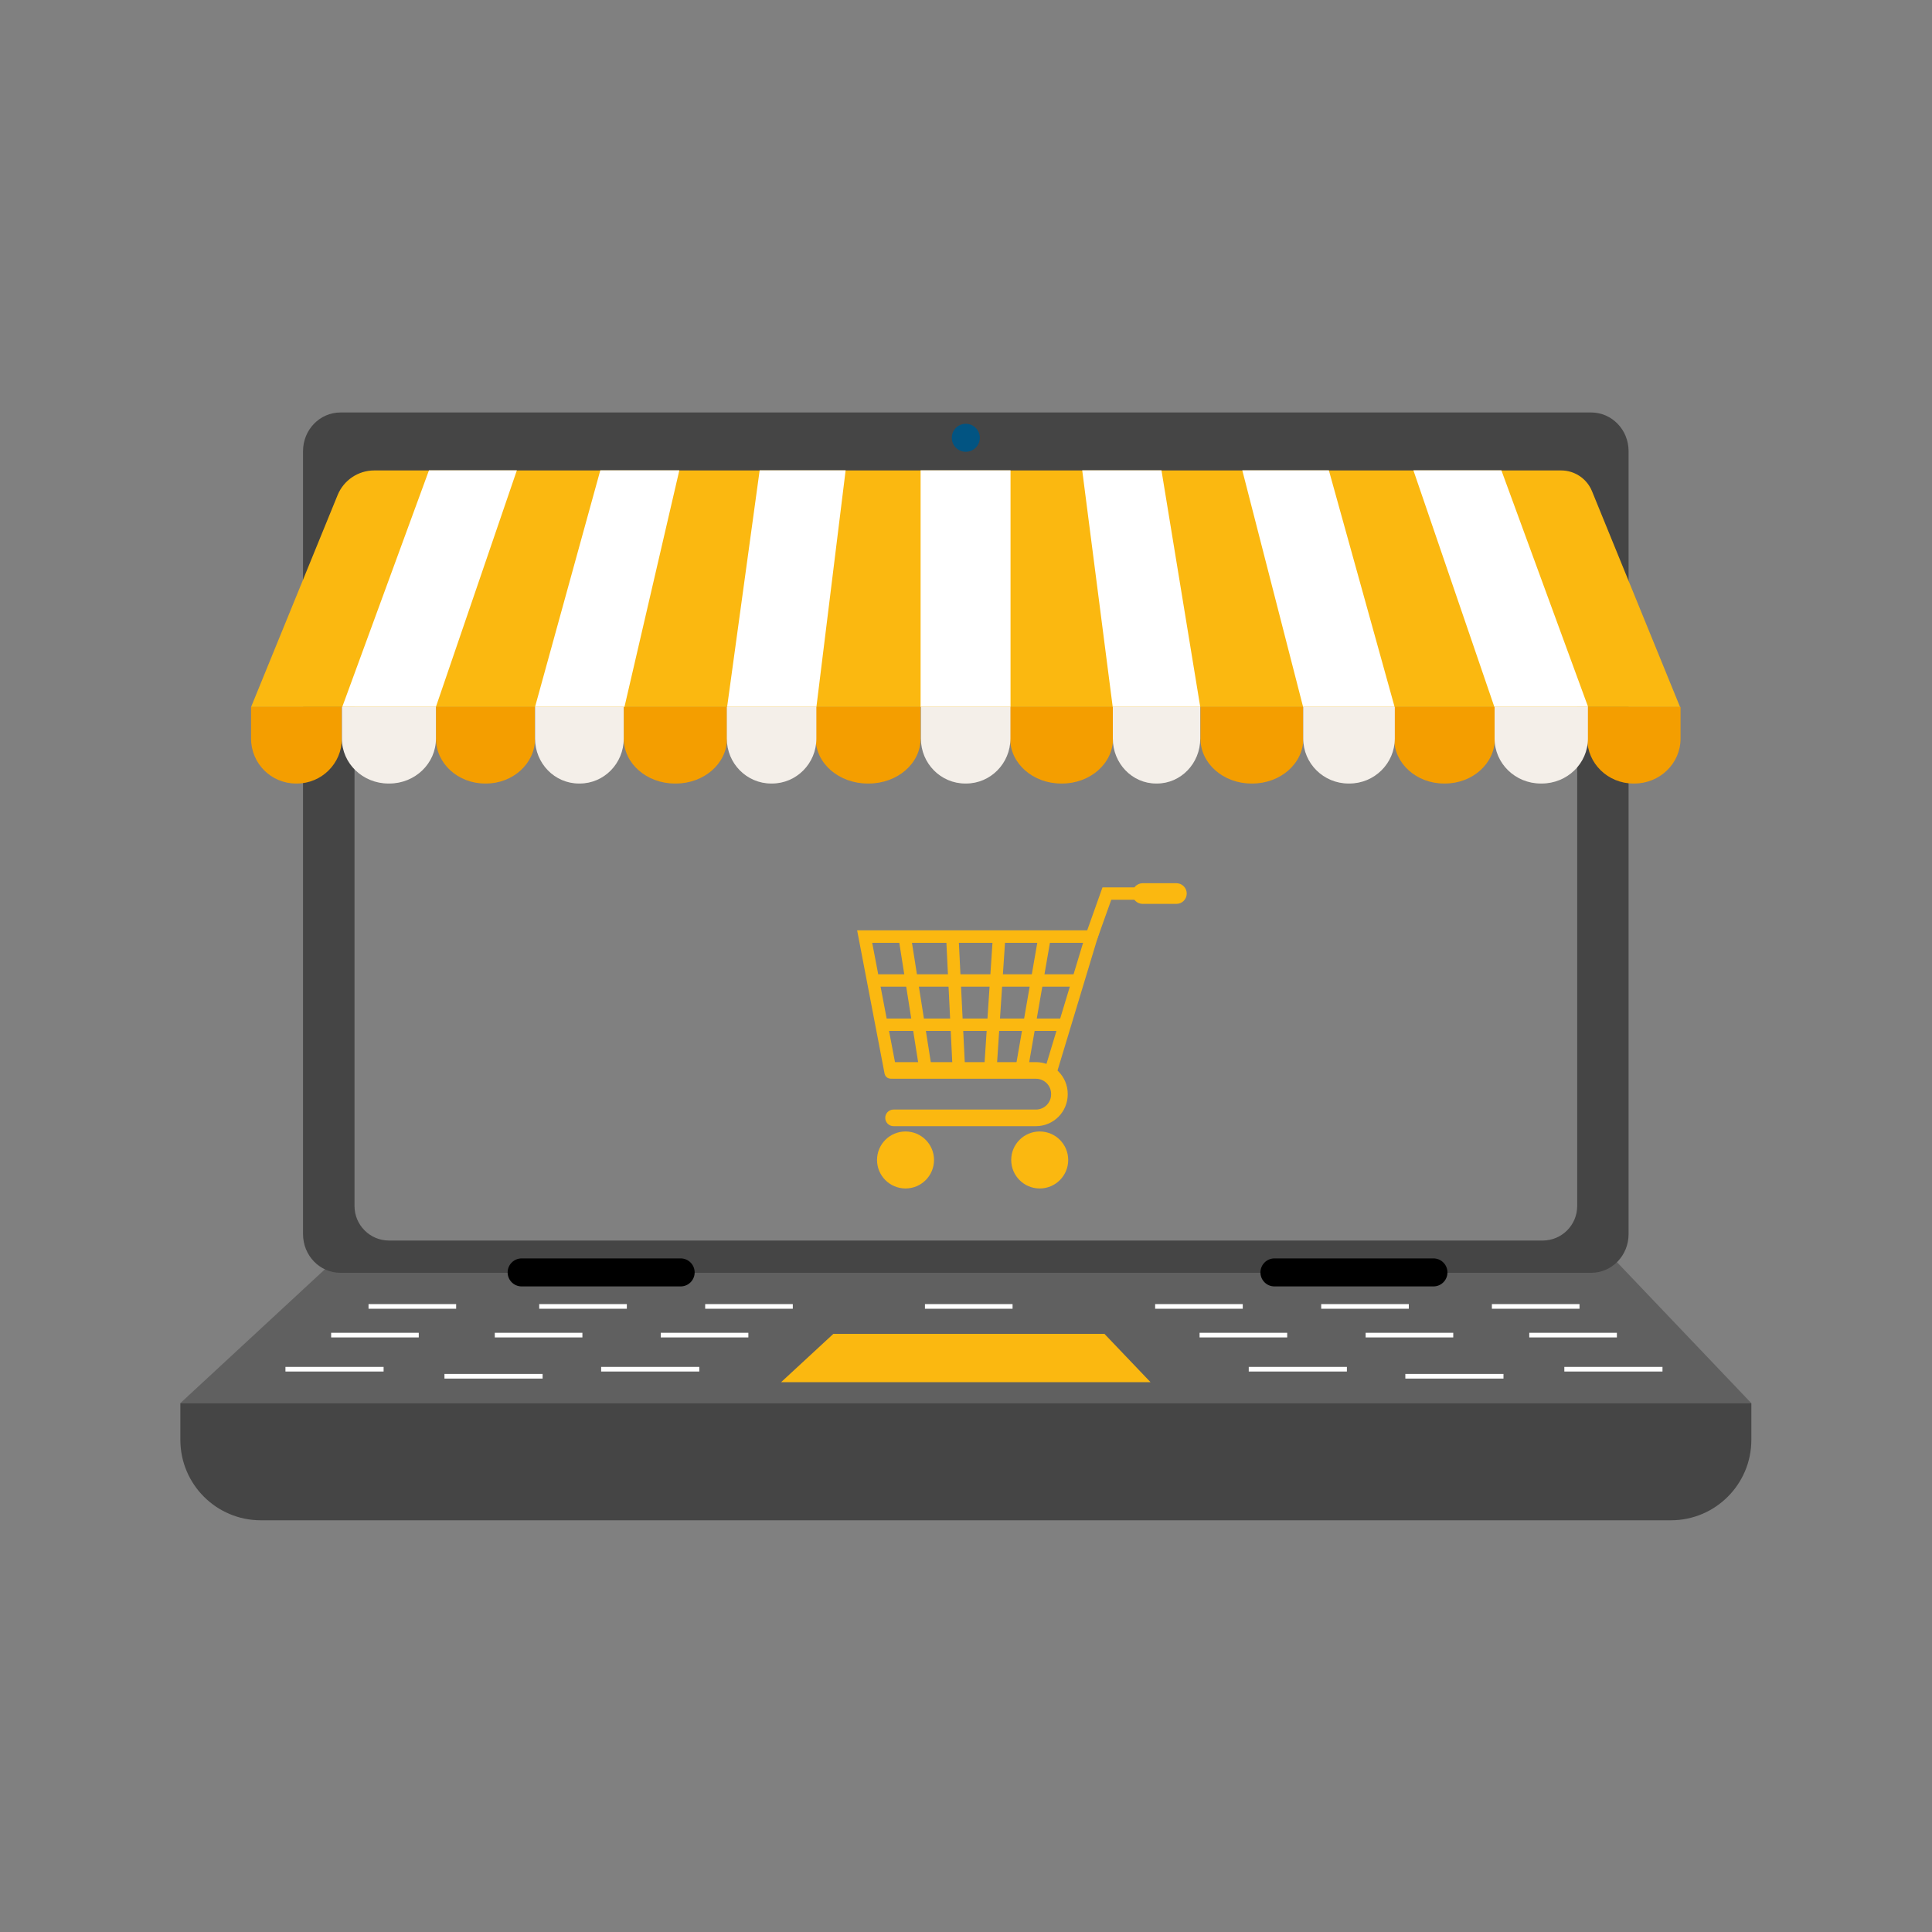 <?xml version="1.0" encoding="utf-8"?>
<!-- Generator: Adobe Illustrator 26.0.1, SVG Export Plug-In . SVG Version: 6.00 Build 0)  -->
<svg version="1.1" id="Layer_1" xmlns="http://www.w3.org/2000/svg" xmlns:xlink="http://www.w3.org/1999/xlink" x="0px" y="0px"
	 viewBox="0 0 2000 2000" style="enable-background:new 0 0 2000 2000;" xml:space="preserve">
<rect x="0" y="0" width="2000" height="2000" fill="#808080" stroke="none"/>
<style type="text/css">
	.st0{fill:#606060;}
	.st1{fill:#454545;}
	.st2{fill:#FBB810;}
	.st3{fill:#F49E00;}
	.st4{fill:#F4EFE9;}
	.st5{clip-path:url(#SVGID_00000131368410364577717770000003083010742651269273_);}
	.st6{fill:#FFFFFF;}
	.st7{fill:#025482;}
</style>
<g>
	<g>
		<polygon class="st0" points="186.6,1452.6 351.2,1300.2 1667.8,1300.2 1813,1452.6 		"/>
	</g>
	<path class="st1" d="M1647.2,427H352.4c-21.4,0-38.7,17.9-38.7,40v810.6c0,22.1,17.3,40,38.7,40h1294.8c21.4,0,38.7-17.9,38.7-40
		V467C1685.9,444.9,1668.6,427,1647.2,427z M1632.7,1248.5c0,19.7-16,35.7-35.7,35.7H402.7c-19.7,0-35.7-16-35.7-35.7V525.2
		c0-19.7,16-35.7,35.7-35.7H1597c19.7,0,35.7,16,35.7,35.7V1248.5z"/>
	<g>
		<g>
			<g>
				<g>
					<path class="st2" d="M1648,508.4c-5.3-12.9-17.9-21.4-31.9-21.4h-397.6h-438H387.4c-16.6,0-31.6,10.1-37.9,25.5l-89.6,219.4
						h472.4h534.5h472.4L1648,508.4z"/>
				</g>
			</g>
		</g>
		<g>
			<g>
				<g>
					<path class="st3" d="M307.3,811.1h-0.9c-25.7,0-46.5-20.8-46.5-46.5v-32.8h94v32.8C353.9,790.3,333,811.1,307.3,811.1z"/>
				</g>
			</g>
		</g>
		<g>
			<g>
				<g>
					<path class="st3" d="M503.1,811.1h-1c-28,0-50.8-20.8-50.8-46.5v-32.8h102.6v32.8C553.9,790.3,531.1,811.1,503.1,811.1z"/>
				</g>
			</g>
		</g>
		<g>
			<g>
				<g>
					<path class="st3" d="M699.7,811.1h-1.1c-29.2,0-52.9-20.8-52.9-46.5v-32.8h106.9v32.8C752.6,790.3,728.9,811.1,699.7,811.1z"/>
				</g>
			</g>
		</g>
		<g>
			<g>
				<g>
					<path class="st3" d="M899.3,811.1h-1.1c-29.7,0-53.8-20.8-53.8-46.5v-32.8H953v32.8C953,790.3,929,811.1,899.3,811.1z"/>
				</g>
			</g>
		</g>
		<g>
			<g>
				<g>
					<path class="st3" d="M1099.5,811.1h-1.1c-29.1,0-52.7-20.8-52.7-46.5v-32.8h106.5v32.8C1152.2,790.3,1128.6,811.1,1099.5,811.1
						z"/>
				</g>
			</g>
		</g>
		<g>
			<g>
				<g>
					<path class="st3" d="M1296.5,811.1h-1.1c-29.1,0-52.7-20.8-52.7-46.5v-32.8h106.5v32.8C1349.2,790.3,1325.6,811.1,1296.5,811.1
						z"/>
				</g>
			</g>
		</g>
		<g>
			<g>
				<g>
					<path class="st3" d="M1495.8,811.1h-1c-28.5,0-51.6-20.8-51.6-46.5v-32.8h104.3v32.8C1547.5,790.3,1524.4,811.1,1495.8,811.1z"
						/>
				</g>
			</g>
		</g>
		<g>
			<g>
				<g>
					<path class="st3" d="M1691.9,811.1h-1c-26.4,0-47.8-20.8-47.8-46.5v-32.8h96.6v32.8C1739.7,790.3,1718.3,811.1,1691.9,811.1z"
						/>
				</g>
			</g>
		</g>
		<g>
			<g>
				<g>
					<path class="st4" d="M403.1,811.1h-1c-26.6,0-48.2-20.8-48.2-46.5v-32.8h97.4v32.8C451.3,790.3,429.7,811.1,403.1,811.1z"/>
				</g>
			</g>
		</g>
		<g>
			<g>
				<g>
					<path class="st4" d="M600.2,811.1h-0.9c-25.1,0-45.4-20.8-45.4-46.5v-32.8h91.8v32.8C645.7,790.3,625.3,811.1,600.2,811.1z"/>
				</g>
			</g>
		</g>
		<g>
			<g>
				<g>
					<path class="st4" d="M799.2,811.1h-0.9c-25.3,0-45.9-20.8-45.9-46.5v-32.8h92.7v32.8C845.1,790.3,824.5,811.1,799.2,811.1z"/>
				</g>
			</g>
		</g>
		<g>
			<g>
				<g>
					<path class="st4" d="M1000.1,811.1h-0.9c-25.3,0-45.9-20.8-45.9-46.5v-32.8h92.7v32.8C1045.9,790.3,1025.4,811.1,1000.1,811.1z
						"/>
				</g>
			</g>
		</g>
		<g>
			<g>
				<g>
					<path class="st4" d="M1197.7,811.1h-0.9c-24.8,0-44.8-20.8-44.8-46.5v-32.8h90.5v32.8C1242.5,790.3,1222.4,811.1,1197.7,811.1z
						"/>
				</g>
			</g>
		</g>
		<g>
			<g>
				<g>
					<path class="st4" d="M1396.9,811.1h-0.9c-25.9,0-46.9-20.8-46.9-46.5v-32.8h94.8v32.8C1443.8,790.3,1422.8,811.1,1396.9,811.1z
						"/>
				</g>
			</g>
		</g>
		<g>
			<g>
				<g>
					<path class="st4" d="M1596,811.1h-1c-26.4,0-47.8-20.8-47.8-46.5v-32.8h96.6v32.8C1643.8,790.3,1622.4,811.1,1596,811.1z"/>
				</g>
			</g>
		</g>
		<g>
			<defs>
				<path id="SVGID_1_" d="M1651.7,517.4c-7.5-18.4-25.5-30.5-45.4-30.5h-387.8h-438H359.9l-100,244.8h472.4h534.5h472.4
					L1651.7,517.4z"/>
			</defs>
			<clipPath id="SVGID_00000061448582697373930820000012023494661055280037_">
				<use xlink:href="#SVGID_1_"  style="overflow:visible;"/>
			</clipPath>
			<g style="clip-path:url(#SVGID_00000061448582697373930820000012023494661055280037_);">
				<g>
					<g>
						<rect x="953" y="455.9" class="st6" width="93.1" height="396.6"/>
					</g>
				</g>
			</g>
			<g style="clip-path:url(#SVGID_00000061448582697373930820000012023494661055280037_);">
				<g>
					<g>
						<polygon class="st6" points="831.8,839.9 739.7,826.4 793.5,435.2 880.6,444.7 						"/>
					</g>
				</g>
			</g>
			<g style="clip-path:url(#SVGID_00000061448582697373930820000012023494661055280037_);">
				<g>
					<g>
						<polygon class="st6" points="625.2,823.4 535,800.2 640.9,416.3 714.2,439.6 						"/>
					</g>
				</g>
			</g>
			<g style="clip-path:url(#SVGID_00000061448582697373930820000012023494661055280037_);">
				<g>
					<g>
						<polygon class="st6" points="1165.8,839.9 1258,826.4 1193.6,433.5 1115.1,446.5 						"/>
					</g>
				</g>
			</g>
			<g style="clip-path:url(#SVGID_00000061448582697373930820000012023494661055280037_);">
				<g>
					<g>
						<polygon class="st6" points="1577.8,821.9 1665.3,789.9 1528.8,417.5 1449.6,447.3 						"/>
					</g>
				</g>
			</g>
			<g style="clip-path:url(#SVGID_00000061448582697373930820000012023494661055280037_);">
				<g>
					<g>
						<polygon class="st6" points="420.4,821.9 333,789.9 469.5,417.5 548.6,447.3 						"/>
					</g>
				</g>
			</g>
			<g style="clip-path:url(#SVGID_00000061448582697373930820000012023494661055280037_);">
				<g>
					<g>
						<polygon class="st6" points="1372.5,823.4 1462.7,800.2 1356.5,418 1273.8,439.3 						"/>
					</g>
				</g>
			</g>
		</g>
	</g>
	<g>
		<circle class="st7" cx="999.8" cy="453.2" r="14.5"/>
	</g>
	<g>
		<g>
			<g>
				<path class="st2" d="M925,1165.8h147.4c18.1,0,32.9-14.7,32.9-32.9v-0.5c0-18.1-14.7-32.9-32.9-32.9H925c-4.7,0-8.6,3.8-8.6,8.6
					s3.8,8.6,8.6,8.6h147.4c8.6,0,15.7,7,15.7,15.7v0.5c0,8.6-7,15.7-15.7,15.7H925c-4.7,0-8.6,3.8-8.6,8.6
					C916.4,1161.9,920.2,1165.8,925,1165.8z"/>
			</g>
		</g>
		<g>
			<g>
				<path class="st2" d="M1087.4,1116.6c2.8,0,5.3-1.8,6.2-4.6l45-148.9H887.3l28.4,148.3c0.7,3.5,4,5.8,7.5,5.1
					c3.5-0.7,5.8-4,5.1-7.5L902.9,976h218.3l-40,132.3c-1,3.4,0.9,7,4.3,8C1086.1,1116.5,1086.7,1116.6,1087.4,1116.6z"/>
			</g>
		</g>
		<g>
			<g>
				<path class="st2" d="M1129.9,976c2.6,0,5.1-1.6,6.1-4.3l14.4-40.3h32.5c3.6,0,6.4-2.9,6.4-6.4c0-3.6-2.9-6.4-6.4-6.4h-41.6
					l-17.4,48.9c-1.2,3.4,0.6,7,3.9,8.2C1128.4,975.9,1129.1,976,1129.9,976z"/>
			</g>
		</g>
		<g>
			<g>
				<path class="st2" d="M1182.9,935.7h34.9c5.9,0,10.7-4.8,10.7-10.7c0-5.9-4.8-10.7-10.7-10.7h-34.9c-5.9,0-10.7,4.8-10.7,10.7
					C1172.1,930.9,1177,935.7,1182.9,935.7z"/>
			</g>
		</g>
		<g>
			<g>
				<circle class="st2" cx="1076.3" cy="1200.8" r="29.5"/>
			</g>
		</g>
		<g>
			<g>
				<circle class="st2" cx="937.4" cy="1200.8" r="29.5"/>
			</g>
		</g>
		<g>
			<g>
				<path class="st2" d="M1062.5,1200.8c0,7.6,6.2,13.8,13.8,13.8s13.8-6.2,13.8-13.8s-6.2-13.8-13.8-13.8
					S1062.5,1193.2,1062.5,1200.8z"/>
			</g>
		</g>
		<g>
			<g>
				<path class="st2" d="M922.2,1200.8c0,7.6,6.2,13.8,13.8,13.8s13.8-6.2,13.8-13.8s-6.2-13.8-13.8-13.8S922.2,1193.2,922.2,1200.8
					z"/>
			</g>
		</g>
		<g>
			<g>
				<path class="st2" d="M1057.7,1113c3.1,0,5.8-2.2,6.3-5.3l22.9-131.8c0.6-3.5-1.7-6.8-5.2-7.5c-3.5-0.6-6.8,1.7-7.5,5.2
					l-22.9,131.8c-0.6,3.5,1.7,6.8,5.2,7.5C1057,1113,1057.3,1113,1057.7,1113z"/>
			</g>
		</g>
		<g>
			<g>
				<path class="st2" d="M1025.5,1110.2c3.4,0,6.2-2.6,6.4-6l8.6-130.3c0.2-3.6-2.5-6.6-6-6.9c-3.5-0.3-6.6,2.5-6.9,6l-8.6,130.3
					c-0.2,3.6,2.5,6.6,6,6.9C1025.2,1110.2,1025.3,1110.2,1025.5,1110.2z"/>
			</g>
		</g>
		<g>
			<g>
				<path class="st2" d="M958.1,1113c0.3,0,0.7,0,1-0.1c3.5-0.6,5.9-3.9,5.4-7.4l-20.8-131.8c-0.6-3.5-3.9-5.9-7.4-5.4
					c-3.5,0.6-5.9,3.9-5.4,7.4l20.8,131.8C952.3,1110.8,955,1113,958.1,1113z"/>
			</g>
		</g>
		<g>
			<g>
				<path class="st2" d="M992.5,1110.2c0.1,0,0.2,0,0.3,0c3.6-0.2,6.3-3.2,6.1-6.8l-6.4-130.3c-0.2-3.6-3.2-6.3-6.8-6.1
					c-3.6,0.2-6.3,3.2-6.1,6.8l6.4,130.3C986.2,1107.5,989.1,1110.2,992.5,1110.2z"/>
			</g>
		</g>
		<g>
			<g>
				<path class="st2" d="M909.4,1021.4h206.3c3.6,0,6.4-2.9,6.4-6.4c0-3.6-2.9-6.4-6.4-6.4H909.4c-3.6,0-6.4,2.9-6.4,6.4
					C903,1018.5,905.9,1021.4,909.4,1021.4z"/>
			</g>
		</g>
		<g>
			<g>
				<path class="st2" d="M916.6,1067.2h181.9c3.6,0,6.4-2.9,6.4-6.4s-2.9-6.4-6.4-6.4H916.6c-3.6,0-6.4,2.9-6.4,6.4
					S913,1067.2,916.6,1067.2z"/>
			</g>
		</g>
	</g>
	<g>
		<path class="st1" d="M1729.7,1573.8H270c-46,0-83.3-37.3-83.3-83.3v-37.9H1813v37.9C1813,1536.5,1775.7,1573.8,1729.7,1573.8z"/>
	</g>
	<g>
		<path d="M719.1,1317.2c0,8-6.5,14.5-14.5,14.5H540c-8,0-14.5-6.5-14.5-14.5l0,0c0-8,6.5-14.5,14.5-14.5h164.6
			C712.6,1302.7,719.1,1309.2,719.1,1317.2L719.1,1317.2z"/>
	</g>
	<g>
		<path d="M1498.4,1317.2c0,8-6.5,14.5-14.5,14.5h-164.6c-8,0-14.5-6.5-14.5-14.5l0,0c0-8,6.5-14.5,14.5-14.5h164.6
			C1491.9,1302.7,1498.4,1309.2,1498.4,1317.2L1498.4,1317.2z"/>
	</g>
	<g>
		<polygon class="st2" points="808.6,1430.8 862.7,1380.8 1143.3,1380.8 1191,1430.8 		"/>
	</g>
	<g>
		<rect x="957.5" y="1350" class="st6" width="90.7" height="4.8"/>
	</g>
	<g>
		<g>
			<rect x="295.5" y="1415" class="st6" width="101.6" height="4.8"/>
		</g>
		<g>
			<rect x="381.5" y="1350" class="st6" width="90.7" height="4.8"/>
		</g>
		<g>
			<rect x="342.8" y="1379.7" class="st6" width="90.7" height="4.8"/>
		</g>
		<g>
			<rect x="558.2" y="1350" class="st6" width="90.7" height="4.8"/>
		</g>
		<g>
			<rect x="512.2" y="1379.7" class="st6" width="90.7" height="4.8"/>
		</g>
		<g>
			<rect x="622.3" y="1415" class="st6" width="101.6" height="4.8"/>
		</g>
		<g>
			<rect x="730" y="1350" class="st6" width="90.7" height="4.8"/>
		</g>
		<g>
			<rect x="684" y="1379.7" class="st6" width="90.7" height="4.8"/>
		</g>
		<g>
			<rect x="460.1" y="1422.3" class="st6" width="101.6" height="4.8"/>
		</g>
	</g>
	<g>
		<g>
			<rect x="1619.4" y="1415" class="st6" width="101.6" height="4.8"/>
		</g>
		<g>
			<rect x="1544.4" y="1350" class="st6" width="90.7" height="4.8"/>
		</g>
		<g>
			<rect x="1583.1" y="1379.7" class="st6" width="90.7" height="4.8"/>
		</g>
		<g>
			<rect x="1367.7" y="1350" class="st6" width="90.7" height="4.8"/>
		</g>
		<g>
			<rect x="1413.7" y="1379.7" class="st6" width="90.7" height="4.8"/>
		</g>
		<g>
			<rect x="1292.7" y="1415" class="st6" width="101.6" height="4.8"/>
		</g>
		<g>
			<rect x="1195.8" y="1350" class="st6" width="90.7" height="4.8"/>
		</g>
		<g>
			<rect x="1241.8" y="1379.7" class="st6" width="90.7" height="4.8"/>
		</g>
		<g>
			<rect x="1454.8" y="1422.3" class="st6" width="101.6" height="4.8"/>
		</g>
	</g>
</g>
</svg>
